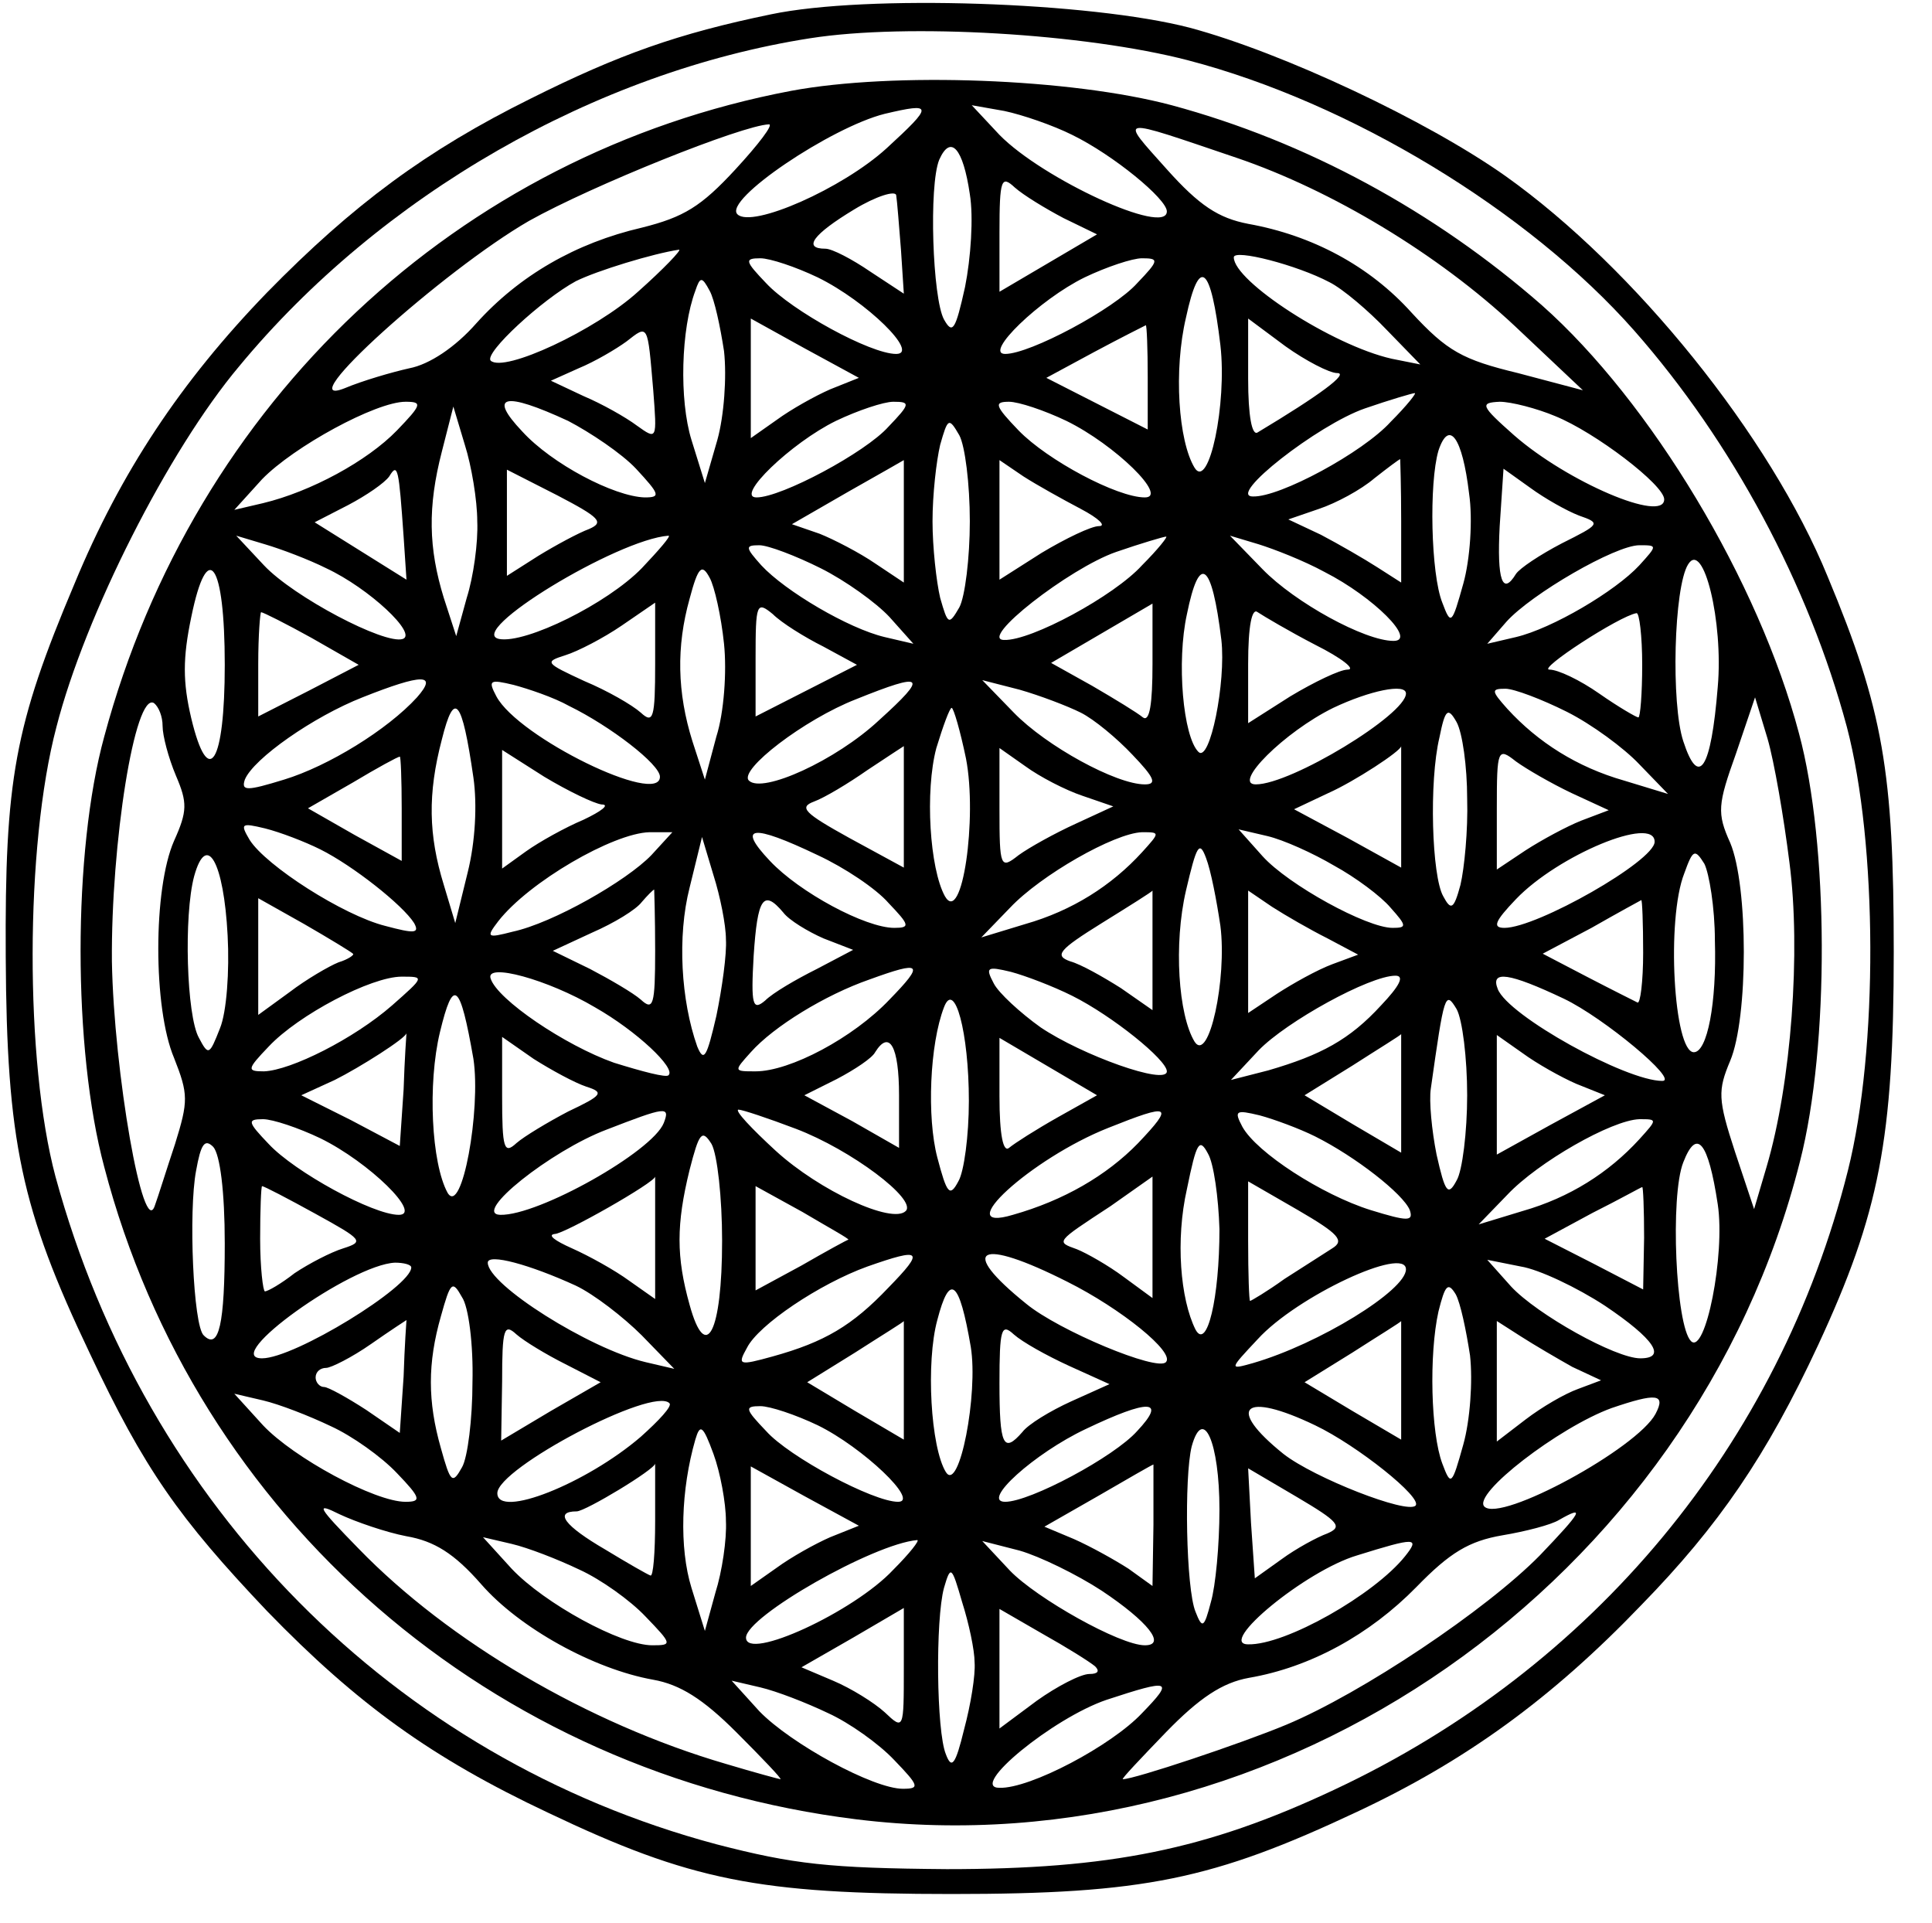 <?xml version="1.0" standalone="no"?>
<!DOCTYPE svg PUBLIC "-//W3C//DTD SVG 20010904//EN"
 "http://www.w3.org/TR/2001/REC-SVG-20010904/DTD/svg10.dtd">
<svg version="1.0" xmlns="http://www.w3.org/2000/svg"
 width="202pt" height="201pt" viewBox="0 0 202 201"
 preserveAspectRatio="xMidYMid meet">

<g transform="translate(0,201) scale(0.1,-0.1)"
fill="#000000" stroke="none">
<path d="M806 1995 c-97 -20 -159 -42 -251 -88 -109 -54 -186 -111 -276 -203
-90 -93 -153 -188 -201 -304 -63 -149 -73 -205 -72 -390 1 -193 16 -264 88
-415 57 -121 93 -172 185 -269 95 -98 173 -154 294 -211 149 -71 220 -85 422
-85 201 0 273 15 424 86 113 53 203 118 297 216 81 83 131 156 185 272 64 138
79 215 79 411 0 188 -11 253 -69 392 -60 147 -202 323 -337 419 -82 58 -233
129 -330 155 -104 27 -338 35 -438 14z m436 -48 c169 -44 356 -157 467 -283
102 -116 182 -265 222 -414 32 -122 33 -337 1 -464 -72 -286 -266 -520 -537
-647 -134 -63 -235 -83 -405 -83 -123 1 -160 5 -241 26 -337 90 -597 353 -691
698 -32 120 -32 345 1 470 30 117 117 289 191 377 148 179 373 308 597 343
102 16 287 5 395 -23z"/>
<path d="M827 1915 c-348 -66 -624 -325 -718 -675 -33 -120 -33 -327 0 -450
96 -367 405 -635 787 -682 442 -54 875 248 986 688 31 121 30 332 -1 447 -42
159 -155 347 -269 448 -112 98 -246 171 -387 209 -105 28 -291 35 -398 15z
m100 -60 c-46 -42 -141 -84 -156 -69 -15 15 98 91 154 105 51 12 51 9 2 -36z
m194 14 c43 -21 99 -67 99 -80 0 -26 -130 34 -175 80 l-29 31 34 -6 c19 -4 51
-15 71 -25z m-352 -36 c-36 -39 -54 -50 -98 -61 -69 -16 -128 -50 -173 -100
-22 -25 -49 -43 -70 -47 -18 -4 -49 -13 -68 -21 -59 -23 103 123 193 175 66
37 223 100 251 101 5 0 -11 -21 -35 -47z m524 12 c100 -34 211 -101 291 -176
l71 -67 -68 18 c-58 14 -74 23 -111 63 -44 49 -104 81 -171 93 -31 6 -51 19
-85 57 -50 56 -54 55 73 12z m-279 -38 c4 -24 1 -67 -5 -97 -10 -45 -13 -50
-22 -34 -12 22 -16 140 -5 167 12 27 25 12 32 -36z m98 -25 l35 -17 -51 -30
-51 -30 0 62 c0 56 2 60 16 47 9 -8 32 -22 51 -32z m-170 -33 l3 -46 -35 23
c-19 13 -40 24 -47 24 -24 0 -13 15 30 41 23 14 43 20 44 15 1 -6 3 -32 5 -57z
m-275 -44 c-44 -40 -140 -85 -154 -72 -7 8 54 64 89 83 22 11 81 29 108 33 3
0 -16 -20 -43 -44z m723 10 c14 -7 41 -30 60 -50 l35 -36 -30 6 c-62 14 -165
81 -165 106 0 9 66 -8 100 -26z m-535 5 c51 -25 107 -80 82 -80 -27 0 -109 45
-136 74 -22 23 -23 26 -6 26 10 0 37 -9 60 -20z m334 -6 c-24 -27 -112 -74
-138 -74 -23 0 36 57 83 80 23 11 50 20 60 20 18 0 18 -2 -5 -26z m87 -65 c7
-61 -12 -152 -27 -128 -17 28 -22 102 -9 157 14 65 26 55 36 -29z m-519 -6 c3
-27 0 -68 -7 -93 l-13 -45 -14 45 c-13 42 -11 116 4 156 5 15 7 15 15 0 5 -9
11 -37 15 -63z m111 -40 c-16 -7 -41 -21 -56 -32 l-27 -19 0 62 0 63 56 -31
57 -31 -30 -12z m530 17 c13 0 -18 -23 -83 -62 -6 -4 -10 17 -10 56 l0 63 39
-29 c21 -15 46 -28 54 -28z m-715 -18 c4 -52 4 -52 -17 -37 -12 9 -37 23 -56
31 l-34 16 29 13 c17 7 39 20 50 28 23 18 22 19 28 -51z m517 14 l0 -55 -53
27 -53 27 50 27 c28 15 52 27 54 28 1 0 2 -24 2 -54z m254 -47 c-29 -32 -116
-79 -144 -78 -28 0 68 75 117 92 26 9 50 16 52 16 3 1 -8 -13 -25 -30z m-1039
-9 c-31 -32 -90 -64 -140 -76 l-30 -7 29 32 c33 34 119 81 150 81 18 0 17 -3
-9 -30z m179 10 c23 -12 56 -34 71 -50 25 -27 26 -30 9 -30 -32 1 -97 35 -128
69 -36 38 -19 42 48 11z m335 -6 c-24 -27 -112 -74 -138 -74 -23 0 36 57 83
80 23 11 50 20 60 20 18 0 18 -2 -5 -26z m186 6 c51 -25 107 -80 82 -80 -29 0
-102 39 -132 70 -25 26 -26 30 -10 30 10 0 37 -9 60 -20z m511 5 c42 -17 114
-72 114 -87 0 -25 -101 18 -157 67 -35 31 -36 34 -15 35 12 0 39 -7 58 -15z
m-1127 -110 c1 -22 -4 -58 -11 -80 l-11 -40 -13 40 c-16 52 -17 95 -2 153 l12
47 12 -40 c7 -22 13 -58 13 -80z m515 0 c0 -38 -5 -79 -11 -90 -11 -19 -12
-18 -20 10 -4 17 -8 53 -8 80 0 28 4 63 8 80 8 28 9 29 20 10 6 -11 11 -51 11
-90z m522 29 c4 -27 1 -69 -6 -94 -12 -43 -13 -44 -22 -20 -12 30 -14 125 -4
159 11 33 25 14 32 -45z m-591 -28 l0 -65 -30 20 c-16 11 -43 25 -58 31 l-29
10 59 34 c32 18 58 33 58 33 0 1 0 -28 0 -63z m185 12 c19 -10 27 -18 19 -18
-8 0 -35 -13 -60 -28 l-44 -28 0 62 0 63 25 -17 c14 -9 41 -24 60 -34z m335
-13 l0 -64 -25 16 c-14 9 -40 24 -59 34 l-34 16 32 11 c18 6 44 20 58 32 14
11 26 20 27 20 0 0 1 -29 1 -65z m-1043 -16 l3 -45 -48 30 -48 30 35 18 c19
10 38 23 43 30 9 15 10 8 15 -63z m194 8 c-11 -4 -35 -17 -53 -28 l-33 -21 0
56 0 55 53 -27 c44 -23 49 -28 33 -35z m1035 14 c23 -8 22 -9 -18 -29 -23 -12
-44 -26 -48 -32 -14 -23 -20 -7 -17 50 l4 60 28 -20 c15 -11 38 -24 51 -29z
m-1310 -55 c45 -21 96 -69 80 -74 -19 -6 -114 44 -145 77 l-29 31 30 -9 c17
-5 46 -16 64 -25z m330 0 c-36 -37 -121 -79 -149 -74 -36 7 123 104 177 108 3
0 -10 -15 -28 -34z m523 3 c-29 -32 -116 -79 -144 -78 -28 0 68 75 117 92 26
9 50 16 52 16 3 1 -8 -13 -25 -30z m191 -7 c51 -26 97 -72 72 -72 -30 0 -103
40 -137 75 l-34 35 30 -9 c16 -5 47 -17 69 -29z m-527 4 c26 -13 58 -36 72
-51 l25 -28 -30 7 c-38 9 -104 48 -129 75 -17 19 -17 21 -2 21 9 0 38 -11 64
-24z m856 3 c-25 -27 -91 -66 -129 -75 l-30 -7 20 23 c26 29 114 80 139 80 19
0 19 0 0 -21z m82 -127 c-7 -87 -20 -106 -36 -57 -13 39 -10 161 5 185 16 26
37 -60 31 -128z m-1561 23 c0 -103 -17 -131 -35 -56 -9 38 -9 63 0 106 17 83
35 57 35 -50z m522 22 c3 -29 0 -72 -8 -97 l-12 -45 -13 40 c-16 51 -17 99 -3
149 9 34 13 37 21 22 5 -9 12 -40 15 -69z m520 4 c5 -44 -12 -129 -24 -117
-16 16 -23 94 -12 144 13 64 26 55 36 -27z m-592 -25 c0 -57 -2 -63 -15 -51
-9 8 -35 23 -59 33 -41 19 -42 20 -20 27 13 4 40 18 59 31 19 13 35 24 35 24
0 0 0 -29 0 -64z m176 18 l35 -19 -53 -27 -53 -27 0 61 c0 57 1 60 18 46 9 -9
33 -24 53 -34z m344 -18 c0 -42 -3 -61 -10 -56 -6 5 -29 19 -53 33 l-43 24 53
31 c29 17 53 31 53 31 0 1 0 -28 0 -63z m170 20 c28 -14 43 -26 34 -26 -8 0
-35 -13 -60 -28 l-44 -28 0 62 c0 40 4 59 10 54 6 -4 33 -20 60 -34z m-1049 7
l49 -28 -52 -27 -53 -27 0 55 c0 30 2 54 3 54 2 0 26 -12 53 -27z m1391 -28
c0 -30 -2 -55 -4 -55 -2 0 -21 11 -41 25 -20 14 -43 25 -52 25 -13 0 73 56 91
59 3 1 6 -24 6 -54z m-1281 -34 c-31 -34 -93 -72 -139 -86 -39 -12 -45 -12
-41 0 9 22 72 66 123 86 63 25 79 25 57 0z m159 -9 c43 -21 95 -61 95 -74 0
-31 -148 41 -171 84 -9 17 -7 18 18 12 15 -4 42 -13 58 -22z m324 -15 c-45
-42 -122 -77 -136 -63 -11 11 58 64 112 85 72 29 76 25 24 -22z m211 8 c14 -7
38 -27 54 -44 23 -24 26 -31 13 -31 -30 0 -103 40 -137 75 l-33 34 39 -10 c21
-6 50 -17 64 -24z m340 20 c0 -22 -120 -95 -157 -95 -25 0 30 55 81 80 38 18
76 26 76 15z m168 -19 c26 -13 60 -38 76 -55 l30 -31 -46 14 c-49 14 -90 40
-122 75 -17 19 -17 21 -2 21 9 0 38 -11 64 -24z m-1468 -15 c0 -10 6 -33 14
-52 12 -28 12 -37 -2 -68 -22 -50 -22 -175 0 -227 15 -38 15 -45 1 -90 -9 -27
-18 -56 -21 -64 -12 -38 -43 140 -45 255 -1 123 24 282 44 270 5 -4 9 -14 9
-24z m325 -54 c4 -28 2 -67 -6 -99 l-13 -53 -12 40 c-16 52 -17 95 -2 152 13
52 21 43 33 -40z m1376 -89 c12 -92 2 -230 -24 -318 l-13 -44 -20 60 c-18 55
-18 64 -5 95 19 45 19 183 0 228 -14 31 -13 40 6 93 l20 59 13 -43 c7 -24 17
-82 23 -130z m-861 109 c12 -62 -4 -175 -22 -144 -16 29 -21 110 -9 155 7 23
14 42 16 42 2 0 9 -24 15 -53z m524 -42 c1 -33 -3 -73 -7 -90 -7 -26 -10 -27
-18 -12 -12 21 -15 120 -4 166 6 30 9 32 18 16 6 -11 11 -46 11 -80z m-905 -6
c9 0 0 -7 -19 -16 -19 -8 -46 -23 -60 -33 l-25 -18 0 62 0 62 44 -28 c25 -15
52 -28 60 -29z m316 -2 l0 -64 -57 31 c-47 26 -53 32 -37 38 11 4 36 19 56 33
21 14 38 25 38 25 0 0 0 -29 0 -63z m187 11 l32 -11 -39 -18 c-22 -10 -49 -25
-60 -33 -19 -15 -20 -13 -20 48 l0 64 27 -19 c15 -11 42 -25 60 -31z m333 -11
l0 -64 -56 31 -56 30 36 17 c27 12 76 44 76 49 0 0 0 -29 0 -63z m178 14 l39
-18 -29 -11 c-15 -6 -41 -20 -58 -31 l-30 -20 0 64 c0 62 1 64 20 49 11 -8 37
-23 58 -33z m-1223 -16 l0 -55 -49 27 -49 28 47 27 c25 15 47 27 49 27 1 1 2
-24 2 -54z m-85 -43 c34 -17 86 -58 98 -77 6 -11 0 -11 -30 -3 -44 11 -125 63
-142 90 -10 17 -9 18 16 12 16 -4 42 -14 58 -22z m346 -6 c-26 -27 -103 -71
-145 -80 -27 -7 -28 -6 -15 11 32 41 120 92 158 93 l24 0 -22 -24z m174 0 c28
-13 61 -35 74 -50 22 -23 23 -26 6 -26 -30 0 -99 37 -130 70 -35 37 -19 39 50
6z m339 3 c-32 -35 -73 -61 -122 -75 l-46 -14 30 31 c32 34 109 78 138 79 19
0 19 0 0 -21z m201 -14 c22 -12 49 -32 59 -44 17 -19 17 -21 2 -21 -27 0 -109
45 -136 75 l-25 28 30 -7 c17 -4 48 -18 70 -31z m335 25 c0 -20 -123 -90 -157
-90 -13 0 -10 7 12 30 44 46 145 88 145 60z m-971 -102 c1 -15 -4 -51 -10 -80
-10 -43 -13 -49 -20 -32 -17 48 -21 115 -8 166 l13 53 12 -40 c7 -22 13 -52
13 -67z m517 14 c7 -55 -12 -144 -27 -121 -17 28 -22 102 -9 158 11 47 14 53
21 34 5 -13 11 -44 15 -71z m-1038 -10 c2 -37 -1 -80 -8 -97 -11 -28 -12 -29
-22 -10 -13 23 -16 128 -5 169 13 47 31 15 35 -62z m1555 -5 c2 -66 -8 -117
-22 -117 -21 0 -29 139 -10 187 9 25 11 26 21 10 5 -10 11 -46 11 -80z m-1108
-11 c0 -57 -2 -63 -15 -51 -8 7 -32 21 -53 32 l-39 19 41 19 c23 10 46 24 52
32 6 7 12 13 13 13 0 0 1 -29 1 -64z m520 1 l0 -63 -33 23 c-19 12 -42 25 -53
28 -17 6 -12 12 33 40 29 18 53 33 53 34 0 1 0 -27 0 -62z m183 12 l32 -17
-27 -10 c-16 -6 -41 -20 -58 -31 l-30 -20 0 64 0 64 25 -17 c14 -9 40 -24 58
-33z m-1019 -16 c2 -1 -5 -6 -15 -9 -10 -4 -34 -18 -51 -31 l-33 -24 0 61 0
61 48 -27 c26 -15 49 -29 51 -31z m450 43 c6 -8 26 -20 42 -27 l31 -12 -38
-20 c-22 -11 -46 -25 -54 -33 -13 -11 -15 -5 -12 47 4 60 10 70 31 45z m899
-42 c0 -30 -3 -54 -6 -52 -4 2 -28 14 -53 27 l-46 24 51 27 c28 16 52 29 52
29 1 1 2 -24 2 -55z m-1096 -57 c44 -25 85 -64 77 -71 -2 -3 -28 4 -57 13 -51
18 -122 66 -129 88 -6 17 60 -1 109 -30z m308 8 c-38 -40 -104 -75 -140 -75
-23 0 -23 0 -5 20 24 27 78 60 124 76 55 20 58 17 21 -21z m191 4 c42 -21 99
-67 99 -79 0 -15 -89 17 -132 46 -21 15 -44 36 -49 46 -9 17 -7 18 18 12 15
-4 44 -15 64 -25z m-711 -10 c-40 -35 -106 -68 -134 -69 -18 0 -18 2 5 26 31
33 107 73 139 73 24 0 24 0 -10 -30z m1034 0 c-33 -36 -63 -52 -118 -68 l-39
-10 29 31 c29 30 116 78 143 78 10 0 4 -11 -15 -31z m191 7 c42 -20 121 -86
103 -86 -38 0 -161 68 -172 96 -8 20 12 17 69 -10z m-1140 -63 c8 -53 -12
-165 -27 -140 -17 31 -21 114 -8 168 14 58 21 52 35 -28z m518 -44 c0 -36 -5
-74 -11 -84 -9 -17 -12 -13 -22 25 -11 42 -8 118 7 157 11 29 26 -26 26 -98z
m521 6 c0 -38 -5 -79 -11 -89 -9 -17 -12 -13 -21 27 -5 25 -8 56 -6 69 14 99
15 103 27 83 6 -11 11 -51 11 -90z m-1112 6 l-4 -59 -51 27 -52 26 35 16 c26
13 75 44 75 49 0 0 -2 -27 -3 -59z m191 3 c19 -6 17 -9 -19 -26 -21 -11 -46
-26 -54 -33 -13 -12 -15 -6 -15 49 l0 62 33 -23 c19 -12 43 -25 55 -29z m493
-32 c-23 -13 -45 -27 -51 -32 -6 -5 -10 13 -10 54 l0 61 51 -30 51 -30 -41
-23z m359 25 l0 -62 -51 30 -50 30 50 31 c28 18 51 32 51 33 0 1 0 -27 0 -62z
m183 10 l30 -12 -57 -31 -56 -31 0 63 0 62 27 -19 c15 -11 40 -25 56 -32z
m-708 -12 l0 -55 -49 28 -50 27 34 17 c19 10 37 22 40 28 15 24 25 6 25 -45z
m-246 -29 c-12 -30 -131 -97 -171 -96 -30 1 53 67 111 89 62 24 67 25 60 7z
m138 -6 c58 -22 127 -74 115 -86 -14 -14 -90 21 -136 63 -25 23 -43 42 -39 43
4 0 31 -9 60 -20z m358 -15 c-33 -34 -78 -60 -131 -75 -67 -20 19 59 100 91
65 26 69 24 31 -16z m185 7 c42 -21 92 -60 99 -77 4 -12 -2 -12 -41 0 -51 16
-119 60 -134 87 -9 17 -7 18 18 12 15 -4 42 -14 58 -22z m-1040 -2 c51 -25
107 -80 82 -80 -27 0 -109 45 -136 74 -22 23 -23 26 -6 26 10 0 37 -9 60 -20z
m1379 -1 c-32 -35 -73 -61 -122 -75 l-46 -14 30 31 c32 34 109 78 138 79 19 0
19 0 0 -21z m-959 -106 c0 -96 -17 -129 -34 -67 -14 50 -14 84 0 141 10 39 13
43 23 27 6 -11 11 -56 11 -101z m-520 -3 c0 -84 -6 -112 -22 -96 -11 10 -16
130 -8 172 5 28 9 34 18 25 7 -8 12 -46 12 -101z m1040 15 c0 -72 -13 -127
-25 -105 -16 32 -21 94 -9 147 10 49 13 54 22 37 6 -10 11 -46 12 -79z m521
26 c8 -53 -13 -158 -28 -143 -16 16 -22 152 -8 187 14 36 26 22 36 -44z
m-1111 -35 l0 -64 -27 19 c-15 11 -42 26 -60 34 -18 8 -26 14 -18 15 10 0 105
54 105 60 0 0 0 -29 0 -64z m520 0 l0 -63 -30 22 c-16 12 -39 25 -49 29 -22 8
-23 7 35 45 24 17 44 31 44 31 0 0 0 -29 0 -64z m188 -11 c-8 -5 -31 -20 -50
-32 -18 -13 -35 -23 -36 -23 -1 0 -2 28 -2 63 l0 62 52 -30 c43 -25 49 -32 36
-40z m-1063 36 c49 -27 51 -29 29 -36 -13 -4 -36 -16 -51 -26 -14 -11 -28 -19
-31 -19 -2 0 -5 25 -5 55 0 30 1 55 2 55 2 0 27 -13 56 -29z m557 -27 c-1 0
-23 -12 -49 -27 l-48 -26 0 55 0 54 49 -27 c27 -16 49 -28 48 -29z m832 2 l-1
-54 -52 27 -51 26 50 27 c28 14 51 27 52 27 1 1 2 -23 2 -53z m-1117 -50 c19
-9 50 -33 69 -52 l34 -35 -30 7 c-59 14 -165 81 -165 104 0 10 44 -2 92 -24z
m327 -2 c-38 -40 -67 -57 -121 -72 -36 -10 -37 -9 -27 9 12 24 76 67 126 85
57 20 60 17 22 -22z m187 6 c56 -28 113 -74 103 -84 -9 -10 -112 33 -146 61
-72 58 -50 70 43 23z m-686 15 c0 -20 -122 -95 -156 -95 -44 0 93 98 139 100
9 0 17 -2 17 -5z m1040 -2 c0 -22 -91 -78 -160 -98 -25 -7 -25 -7 5 25 41 45
155 98 155 73z m208 -38 c52 -35 65 -55 37 -55 -26 0 -108 46 -135 75 l-25 28
35 -7 c19 -3 59 -22 88 -41z m-1184 -80 c0 -38 -5 -79 -11 -89 -10 -18 -12
-16 -22 20 -14 49 -14 89 0 138 10 36 12 38 22 20 7 -10 12 -50 11 -89z m521
37 c8 -49 -12 -153 -26 -131 -16 26 -21 115 -9 159 13 50 23 42 35 -28z m522
-9 c3 -27 0 -68 -7 -93 -12 -43 -13 -44 -22 -20 -12 32 -14 114 -4 159 7 28
10 31 18 18 5 -9 11 -38 15 -64z m-1115 -22 l-4 -59 -35 24 c-20 13 -40 24
-44 24 -5 0 -9 5 -9 10 0 6 5 10 11 10 5 0 27 11 47 25 20 14 37 25 37 25 0 0
-2 -27 -3 -59z m169 13 l37 -19 -52 -30 -52 -31 1 62 c0 55 2 61 15 49 8 -7
31 -21 51 -31z m354 -17 l0 -62 -51 30 -50 30 50 31 c28 18 51 32 51 33 0 1 0
-27 0 -62z m173 15 l42 -19 -40 -18 c-22 -10 -45 -24 -51 -32 -20 -23 -24 -14
-24 51 0 57 2 63 15 51 9 -8 34 -22 58 -33z m347 -15 l0 -62 -51 30 -50 30 50
31 c28 18 51 32 51 33 0 1 0 -27 0 -62z m179 14 l30 -14 -24 -9 c-14 -5 -38
-19 -55 -32 l-30 -23 0 63 0 63 25 -16 c14 -9 38 -23 54 -32z m-1298 -62 c22
-10 53 -32 69 -49 25 -26 26 -30 9 -30 -32 0 -117 46 -149 80 l-30 33 30 -7
c17 -4 48 -16 71 -27z m324 -11 c-57 -49 -150 -86 -150 -59 0 26 163 112 180
94 3 -3 -11 -18 -30 -35z m1061 24 c-19 -36 -162 -114 -179 -97 -13 13 78 83
133 103 47 16 57 15 46 -6z m-876 -12 c47 -23 107 -80 84 -80 -26 0 -114 47
-138 74 -22 23 -23 26 -6 26 10 0 37 -9 60 -20z m334 -6 c-24 -27 -112 -74
-138 -74 -26 0 31 51 84 76 67 32 85 31 54 -2z m186 6 c44 -21 113 -76 105
-84 -9 -9 -106 29 -138 54 -61 49 -42 66 33 30z m-616 -100 c1 -19 -4 -53 -11
-75 l-11 -40 -14 45 c-13 42 -11 103 4 155 5 17 8 15 19 -15 7 -19 13 -51 13
-70z m516 12 c0 -37 -4 -80 -9 -97 -7 -27 -9 -28 -16 -10 -10 24 -12 141 -4
173 12 43 29 4 29 -66z m-590 -12 c0 -33 -2 -59 -5 -57 -3 1 -24 13 -47 27
-43 25 -54 40 -30 40 9 0 82 44 82 50 0 0 0 -27 0 -60z m183 -17 c-16 -7 -41
-21 -56 -32 l-27 -19 0 62 0 63 56 -31 57 -31 -30 -12z m338 13 l-1 -64 -25
18 c-14 9 -39 23 -57 31 l-31 13 56 32 c31 18 57 33 58 33 0 1 0 -28 0 -63z
m182 -9 c-11 -4 -33 -16 -48 -27 l-28 -20 -4 58 -3 57 51 -30 c44 -26 48 -31
32 -38z m-963 -3 c29 -5 50 -18 78 -50 40 -46 118 -89 180 -100 28 -5 52 -20
87 -55 27 -27 48 -49 46 -49 -1 0 -27 7 -57 16 -144 42 -290 128 -384 225 -43
44 -46 49 -20 36 17 -8 49 -19 70 -23z m1185 -20 c-56 -57 -186 -144 -265
-177 -48 -20 -159 -57 -171 -57 -2 0 19 22 45 49 35 36 59 52 87 57 64 11 126
45 175 95 35 36 55 48 90 54 24 4 51 11 59 16 28 16 24 9 -20 -37z m-1004 -15
c22 -10 53 -32 69 -49 28 -29 28 -30 7 -30 -33 0 -113 44 -147 80 l-30 33 30
-7 c17 -4 48 -16 71 -27z m328 0 c-41 -44 -154 -96 -154 -71 0 22 133 98 179
102 3 0 -8 -14 -25 -31z m218 -22 c48 -32 68 -57 45 -57 -26 0 -113 49 -141
78 l-29 31 39 -10 c21 -6 60 -25 86 -42z m317 36 c-32 -40 -125 -93 -164 -92
-33 0 60 77 114 93 61 19 66 19 50 -1z m-450 -111 c1 -13 -4 -44 -11 -70 -9
-37 -13 -42 -19 -26 -10 24 -11 141 -2 174 7 24 8 23 19 -15 7 -22 13 -50 13
-63z m-74 -6 c0 -64 0 -65 -20 -46 -11 10 -35 25 -54 33 l-33 14 54 31 c29 17
53 31 53 31 0 1 0 -28 0 -63z m200 2 c5 -5 3 -8 -6 -8 -9 0 -34 -13 -55 -28
l-39 -29 0 63 0 62 45 -26 c25 -14 49 -29 55 -34z m-279 -49 c22 -10 53 -32
69 -49 26 -27 27 -30 9 -30 -31 0 -117 47 -150 81 l-29 32 30 -7 c17 -4 48
-16 71 -27z m328 0 c-32 -34 -117 -79 -149 -78 -33 0 56 73 112 92 67 22 71
21 37 -14z"/>
</g>
</svg>
